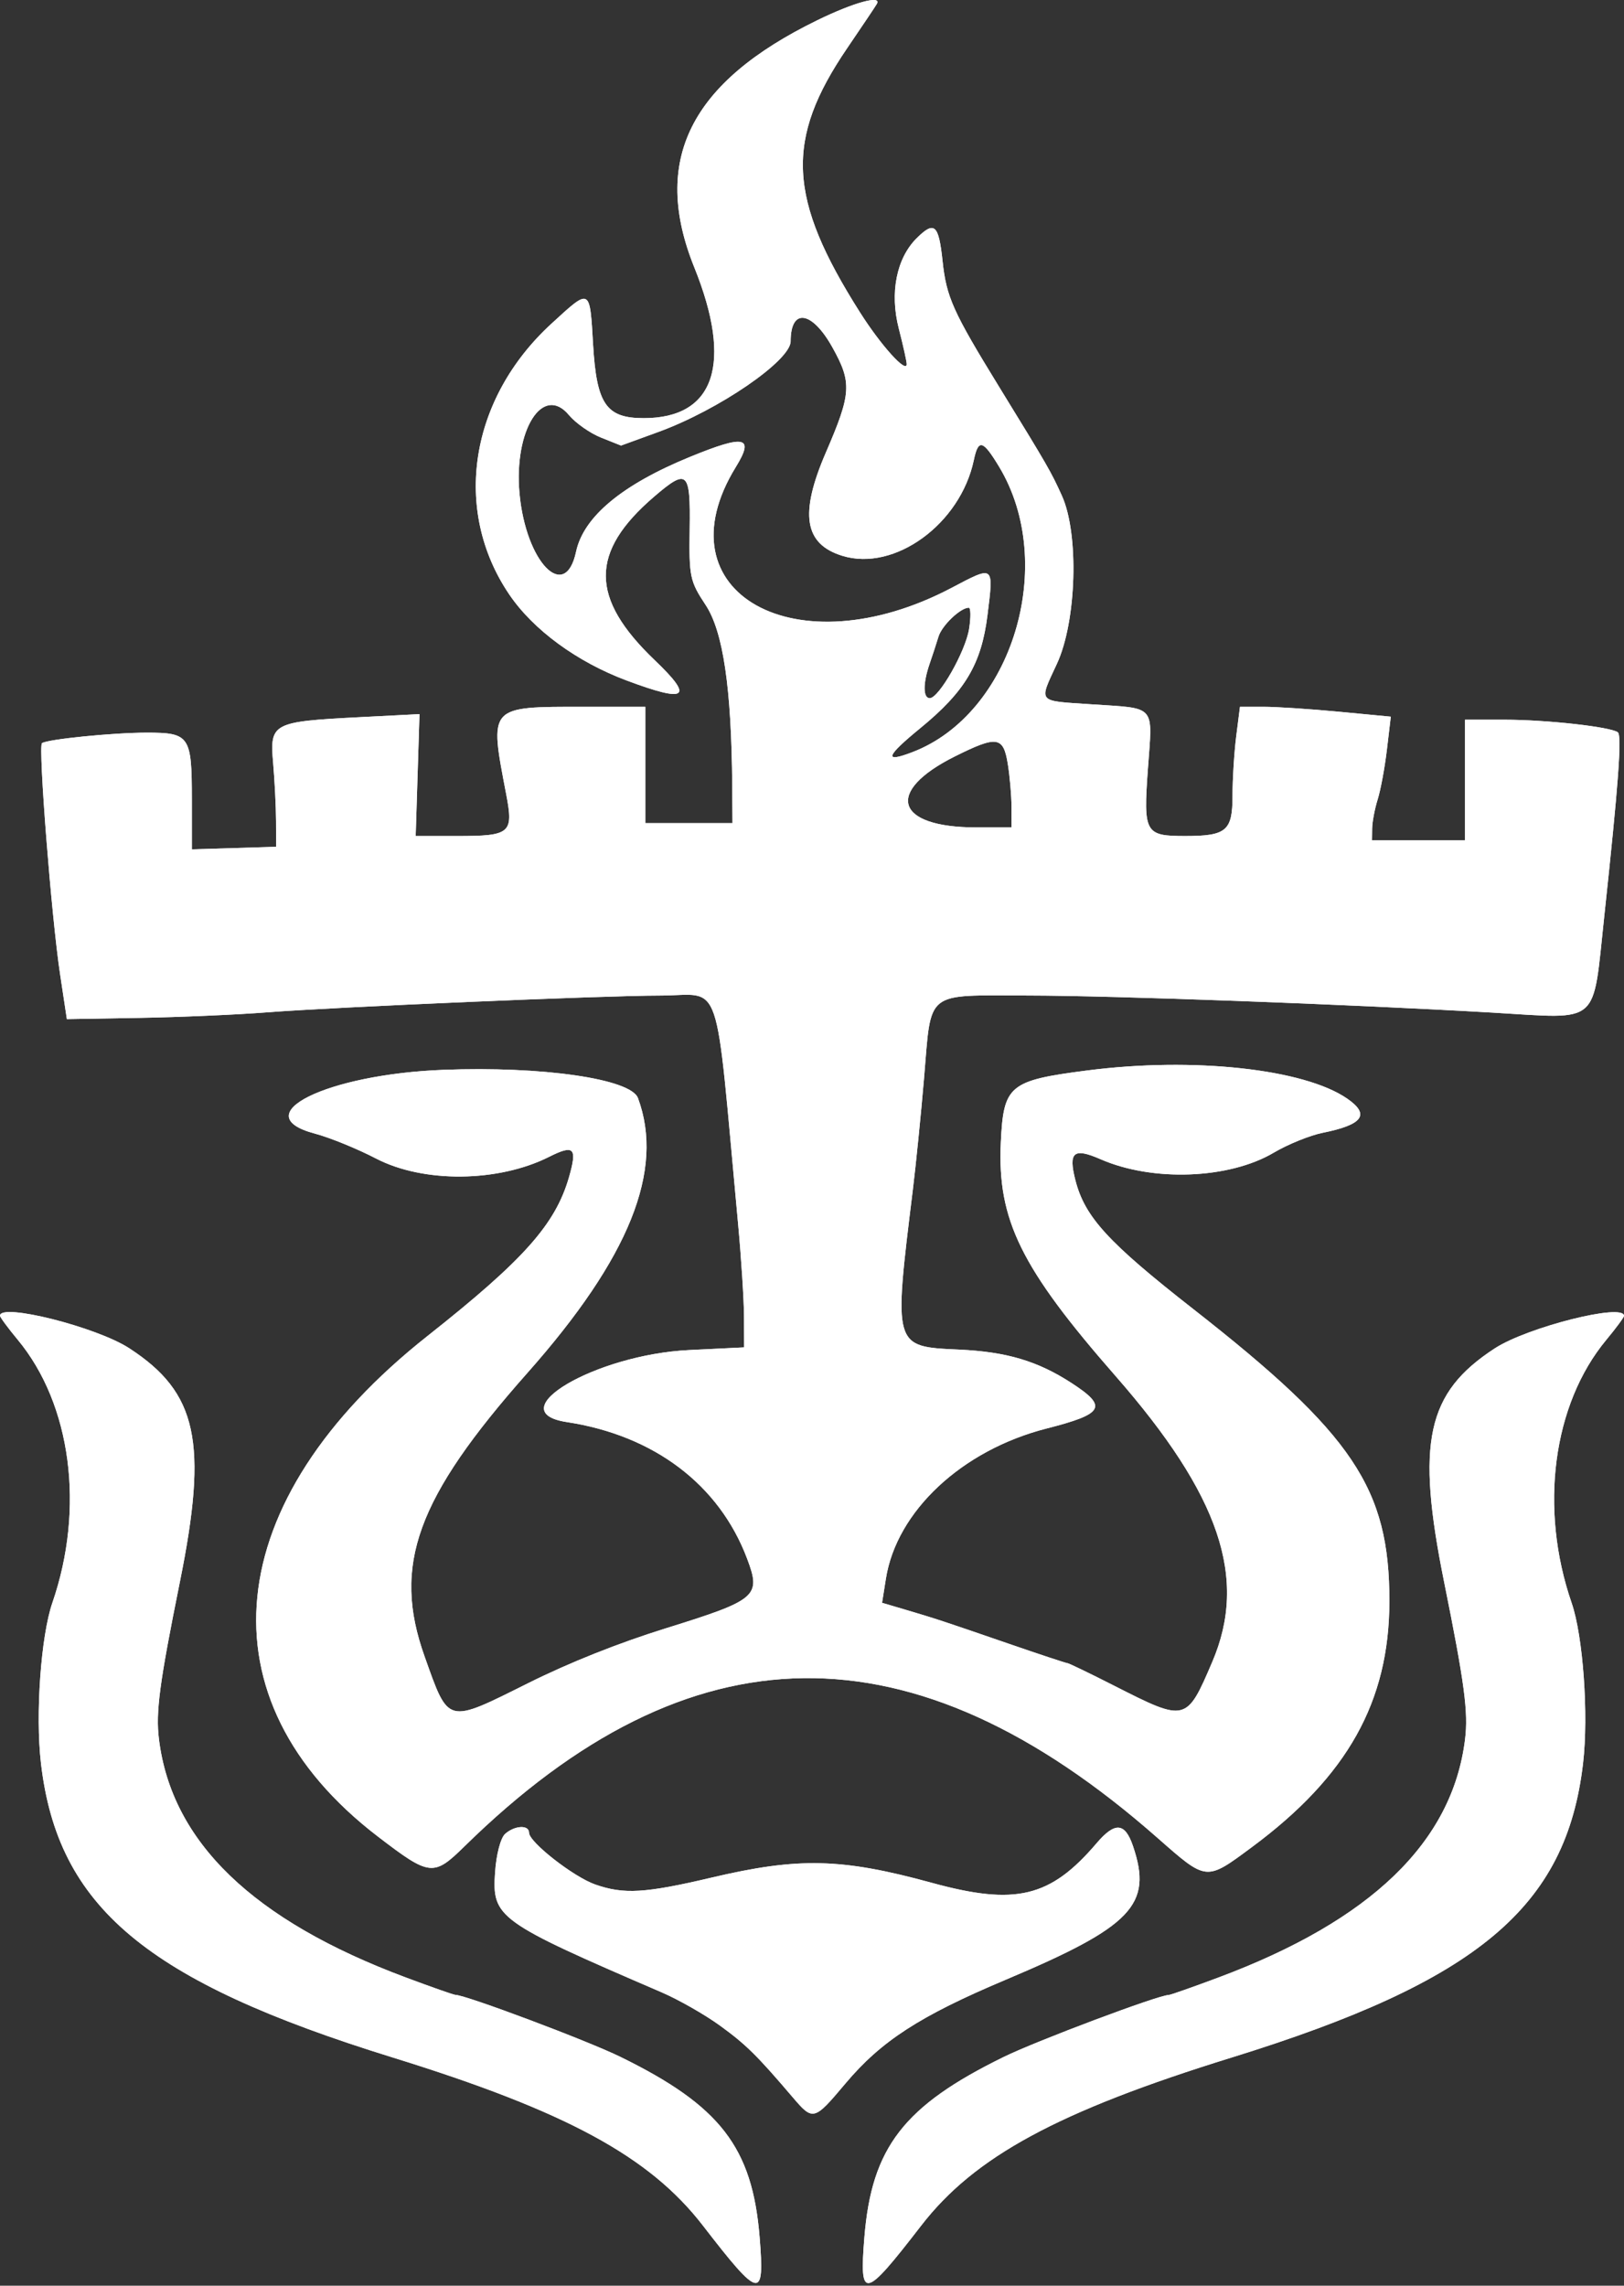 <svg width="285" height="401" viewBox="0 0 285 401" fill="none" xmlns="http://www.w3.org/2000/svg">
<rect x="0" y="0" width="285" height="401" fill="#333333" stroke="none"/>
<path fill-rule="evenodd" clip-rule="evenodd" d="M143.461 3.538C121.089 14.439 114.264 28.129 121.845 46.909C128.663 63.795 125.449 73.361 112.966 73.361C106.388 73.361 104.7 70.915 104.084 60.492C103.491 50.404 103.649 50.483 96.77 56.791C82.402 69.97 79.349 89.452 89.34 104.244C93.556 110.485 101.231 116.116 109.992 119.392C120.587 123.352 121.829 122.444 114.886 115.81C103.499 104.925 103.462 96.864 114.767 87.154C120.644 82.107 121.189 82.602 121.034 92.823C120.906 101.173 121.075 101.968 123.824 106.122C126.908 110.776 128.372 120.689 128.5 137.792L128.55 144.405H113.246V123.999H102.6C85.621 123.999 85.851 123.744 88.842 139.39C90.146 146.196 89.582 146.672 80.218 146.674H72.947L73.618 125.285L63.084 125.824C47.8 126.602 47.323 126.856 47.934 133.843C48.204 136.95 48.433 141.533 48.443 144.027L48.461 148.561L33.668 149.006V140.231C33.668 129.104 33.281 128.532 25.726 128.537C19.762 128.543 8.295 129.694 7.366 130.382C6.68 130.891 9.024 160.815 10.536 170.858L11.733 178.793L24.486 178.574C31.5 178.455 41.6 178.015 46.93 177.599C58.742 176.675 105.934 174.66 115.797 174.66C126.959 174.659 125.367 170.016 129.528 214.693C130.088 220.72 130.558 228.066 130.57 231.018L130.591 236.382L120.914 236.854C104.5 237.652 87.519 247.662 99.479 249.488C114.793 251.822 126.217 260.474 131.111 273.442C133.605 280.049 132.866 280.684 116.884 285.657C108.557 288.248 99.971 291.664 92.745 295.265C78.278 302.475 78.788 302.606 74.501 290.577C68.808 274.612 73.092 262.819 92.563 240.851C110.456 220.663 116.639 205.295 111.956 192.644C110.706 189.271 95.201 187.022 77.785 187.691C57.302 188.478 42.929 195.609 55.246 198.874C57.856 199.566 62.696 201.537 66.004 203.256C74.314 207.573 87.429 207.445 96.356 202.957C100.749 200.75 101.341 201.351 99.861 206.506C97.479 214.795 91.924 221.03 75.024 234.384C38.385 263.343 34.93 298.177 66.322 322.201C75.439 329.181 76.079 329.253 81.522 323.911C121.112 285.066 160.111 284.586 203.112 322.415C211.823 330.077 211.598 330.054 219.722 324.036C236.466 311.631 243.802 298.519 243.825 280.95C243.852 261.123 237.479 251.628 209.386 229.642C194.43 217.939 190.376 213.508 188.726 207.069C187.454 202.098 188.408 201.302 193.147 203.375C202.288 207.369 215.699 206.859 223.544 202.217C226.008 200.759 229.86 199.196 232.104 198.742C239.193 197.31 240.471 195.547 236.441 192.754C228.88 187.515 209.404 185.403 190.785 187.802C177.098 189.565 176.104 190.395 175.637 200.415C175.006 213.994 179.137 222.402 195.771 241.404C214.092 262.334 219.02 276.89 212.748 291.554C208.234 302.114 208.121 302.142 195.638 295.798C191.295 293.589 187.553 291.783 187.326 291.783C187.096 291.783 182.388 290.224 176.861 288.318C165.366 284.355 164.187 283.968 158.762 282.364L154.795 281.193L155.469 276.954C157.349 265.111 168.811 254.406 183.676 250.612C193.754 248.04 194.442 246.797 188.086 242.663C182.126 238.785 176.669 237.158 168.339 236.775C156.717 236.24 156.785 236.482 160.205 208.646C160.741 204.282 161.619 195.536 162.157 189.21C163.483 173.548 162.126 174.633 180.363 174.653C195.415 174.669 236.596 176.183 261.982 177.654C281.048 178.759 279.451 180.146 281.546 160.654C284.027 137.567 284.657 128.997 283.909 128.465C282.563 127.506 271.368 126.266 264.056 126.266H257.101V147.428H240.776L240.802 145.35C240.815 144.206 241.251 141.911 241.771 140.248C242.294 138.585 243.023 134.638 243.396 131.478L244.074 125.732L234.959 124.864C229.947 124.388 223.991 123.999 221.726 123.999H217.606L216.957 129.1C216.597 131.906 216.3 136.676 216.298 139.7C216.291 145.764 215.21 146.672 207.997 146.672C200.936 146.672 200.64 146.148 201.441 134.98C202.268 123.424 203.079 124.339 191.303 123.549C181.929 122.92 182.283 123.351 185.485 116.441C188.938 108.991 189.387 93.667 186.352 86.965C184.421 82.706 183.939 81.867 175.33 67.859C167.212 54.643 166.085 52.133 165.409 45.775C164.73 39.368 163.98 38.706 160.879 41.783C157.323 45.311 156.12 51.372 157.731 57.632C158.514 60.672 159.14 63.498 159.122 63.914C159.053 65.537 154.597 60.596 150.947 54.845C138.21 34.776 137.712 24.536 148.692 8.419C151.363 4.5 153.699 1.014 153.885 0.672C154.758 -0.922 149.834 0.432 143.461 3.538ZM146.076 60.928C149.539 67.139 149.424 69.006 144.928 79.407C140.278 90.168 141.127 95.457 147.838 97.516C157 100.328 168.533 91.931 170.896 80.731C171.691 76.95 172.479 77.152 175.326 81.866C185.633 98.929 177.652 125.24 160.137 131.949C155.038 133.904 155.423 132.725 161.504 127.746C169.367 121.309 172.229 116.494 173.296 107.91C174.39 99.09 174.504 99.177 167 103.13C139.702 117.513 115.552 104.001 129.126 81.94C132.429 76.566 130.764 76.196 121.092 80.156C109.153 85.042 102.404 90.659 101.093 96.8C99.183 105.754 92.281 98.651 91.171 86.588C90.144 75.451 95.263 67.325 99.844 72.815C101.016 74.221 103.554 76.001 105.483 76.77L108.987 78.168L115.57 75.769C126.133 71.916 138.752 63.262 138.752 59.872C138.752 53.968 142.494 54.509 146.076 60.928ZM170.066 110.357C169.437 114.296 164.777 122.488 163.164 122.488C161.969 122.488 161.961 119.865 163.144 116.441C163.688 114.866 164.204 113.285 164.695 111.699C165.29 109.735 168.554 106.615 170.012 106.615C170.37 106.615 170.395 108.3 170.066 110.357ZM176.861 134.013C177.215 136.196 177.509 139.596 177.514 141.57L177.522 145.161H171.334C157.082 145.161 155.186 138.884 167.571 132.705C174.973 129.012 176.075 129.168 176.861 134.013ZM0 230.825C0 231.086 1.395 232.977 3.101 235.031C12.514 246.36 14.918 264.605 9.187 281.202C7.178 287.031 6.195 300.799 7.185 309.317C10.116 334.57 25.642 347.564 68.879 360.95C99.331 370.379 113.986 378.315 123.352 390.446C133.371 403.422 134.205 403.593 133.307 392.491C132.032 376.72 126.384 369.419 108.829 360.833C103.017 357.989 81.675 349.978 79.915 349.978C79.625 349.978 75.694 348.598 71.182 346.911C44.396 336.907 30.138 323.154 27.898 305.16C27.302 300.373 27.97 295.339 31.571 277.504C36.528 252.973 34.648 244.318 22.68 236.533C16.944 232.804 0 228.539 0 230.825ZM88.644 321.74C87.853 322.445 87.095 325.339 86.883 328.455C86.341 336.429 87.276 337.105 116.101 349.525C119.075 350.805 123.673 353.426 126.324 355.348C130.907 358.672 132.815 360.55 139.104 367.928C142.685 372.13 142.846 372.089 148.358 365.534C154.648 358.059 161.409 353.68 176.463 347.333C198.709 337.954 202.327 334.158 198.827 323.86C197.422 319.729 195.667 319.593 192.448 323.369C184.331 332.894 178.245 334.356 163.522 330.318C147.702 325.982 140.132 325.802 124.867 329.406C113.223 332.153 109.464 332.374 104.447 330.61C100.629 329.268 92.842 323.176 92.842 321.53C92.842 320.113 90.324 320.24 88.644 321.74Z" fill="white"/>
<path fill-rule="evenodd" clip-rule="evenodd" d="M285 230.849C285 231.109 283.605 233.001 281.899 235.054C272.487 246.384 270.082 264.629 275.813 281.225C277.823 287.055 278.805 300.823 277.816 309.341C274.884 334.593 259.359 347.587 216.122 360.974C185.67 370.403 171.014 378.339 161.648 390.47C151.63 403.445 150.795 403.617 151.693 392.514C152.969 376.743 158.616 369.443 176.171 360.857C181.984 358.013 203.325 350.002 205.085 350.002C205.376 350.002 209.306 348.622 213.818 346.935C240.604 336.93 254.863 323.178 257.102 305.184C257.698 300.396 257.03 295.363 253.429 277.528C248.474 252.997 250.353 244.342 262.321 236.557C268.057 232.827 285 228.563 285 230.849Z" fill="white"/>
<path fill-rule="evenodd" clip-rule="evenodd" d="M143.461 3.538C121.089 14.439 114.264 28.129 121.845 46.909C128.663 63.795 125.449 73.361 112.966 73.361C106.388 73.361 104.7 70.915 104.084 60.492C103.491 50.404 103.649 50.483 96.77 56.791C82.402 69.97 79.349 89.452 89.34 104.244C93.556 110.485 101.231 116.116 109.992 119.392C120.587 123.352 121.829 122.444 114.886 115.81C103.499 104.925 103.462 96.864 114.767 87.154C120.644 82.107 121.189 82.602 121.034 92.823C120.906 101.173 121.075 101.968 123.824 106.122C126.908 110.776 128.372 120.689 128.5 137.792L128.55 144.405H113.246V123.999H102.6C85.621 123.999 85.851 123.744 88.842 139.39C90.146 146.196 89.582 146.672 80.218 146.674H72.947L73.618 125.285L63.084 125.824C47.8 126.602 47.323 126.856 47.934 133.843C48.204 136.95 48.433 141.533 48.443 144.027L48.461 148.561L33.668 149.006V140.231C33.668 129.104 33.281 128.532 25.726 128.537C19.762 128.543 8.295 129.694 7.366 130.382C6.68 130.891 9.024 160.815 10.536 170.858L11.733 178.793L24.486 178.574C31.5 178.455 41.6 178.015 46.93 177.599C58.742 176.675 105.934 174.66 115.797 174.66C126.959 174.659 125.367 170.016 129.528 214.693C130.088 220.72 130.558 228.066 130.57 231.018L130.591 236.382L120.914 236.854C104.5 237.652 87.519 247.662 99.479 249.488C114.793 251.822 126.217 260.474 131.111 273.442C133.605 280.049 132.866 280.684 116.884 285.657C108.557 288.248 99.971 291.664 92.745 295.265C78.278 302.475 78.788 302.606 74.501 290.577C68.808 274.612 73.092 262.819 92.563 240.851C110.456 220.663 116.639 205.295 111.956 192.644C110.706 189.271 95.201 187.022 77.785 187.691C57.302 188.478 42.929 195.609 55.246 198.874C57.856 199.566 62.696 201.537 66.004 203.256C74.314 207.573 87.429 207.445 96.356 202.957C100.749 200.75 101.341 201.351 99.861 206.506C97.479 214.795 91.924 221.03 75.024 234.384C38.385 263.343 34.93 298.177 66.322 322.201C75.439 329.181 76.079 329.253 81.522 323.911C121.112 285.066 160.111 284.586 203.112 322.415C211.823 330.077 211.598 330.054 219.722 324.036C236.466 311.631 243.802 298.519 243.825 280.95C243.852 261.123 237.479 251.628 209.386 229.642C194.43 217.939 190.376 213.508 188.726 207.069C187.454 202.098 188.408 201.302 193.147 203.375C202.288 207.369 215.699 206.859 223.544 202.217C226.008 200.759 229.86 199.196 232.104 198.742C239.193 197.31 240.471 195.547 236.441 192.754C228.88 187.515 209.404 185.403 190.785 187.802C177.098 189.565 176.104 190.395 175.637 200.415C175.006 213.994 179.137 222.402 195.771 241.404C214.092 262.334 219.02 276.89 212.748 291.554C208.234 302.114 208.121 302.142 195.638 295.798C191.295 293.589 187.553 291.783 187.326 291.783C187.096 291.783 182.388 290.224 176.861 288.318C165.366 284.355 164.187 283.968 158.762 282.364L154.795 281.193L155.469 276.954C157.349 265.111 168.811 254.406 183.676 250.612C193.754 248.04 194.442 246.797 188.086 242.663C182.126 238.785 176.669 237.158 168.339 236.775C156.717 236.24 156.785 236.482 160.205 208.646C160.741 204.282 161.619 195.536 162.157 189.21C163.483 173.548 162.126 174.633 180.363 174.653C195.415 174.669 236.596 176.183 261.982 177.654C281.048 178.759 279.451 180.146 281.546 160.654C284.027 137.567 284.657 128.997 283.909 128.465C282.563 127.506 271.368 126.266 264.056 126.266H257.101V147.428H240.776L240.802 145.35C240.815 144.206 241.251 141.911 241.771 140.248C242.294 138.585 243.023 134.638 243.396 131.478L244.074 125.732L234.959 124.864C229.947 124.388 223.991 123.999 221.726 123.999H217.606L216.957 129.1C216.597 131.906 216.3 136.676 216.298 139.7C216.291 145.764 215.21 146.672 207.997 146.672C200.936 146.672 200.64 146.148 201.441 134.98C202.268 123.424 203.079 124.339 191.303 123.549C181.929 122.92 182.283 123.351 185.485 116.441C188.938 108.991 189.387 93.667 186.352 86.965C184.421 82.706 183.939 81.867 175.33 67.859C167.212 54.643 166.085 52.133 165.409 45.775C164.73 39.368 163.98 38.706 160.879 41.783C157.323 45.311 156.12 51.372 157.731 57.632C158.514 60.672 159.14 63.498 159.122 63.914C159.053 65.537 154.597 60.596 150.947 54.845C138.21 34.776 137.712 24.536 148.692 8.419C151.363 4.5 153.699 1.014 153.885 0.672C154.758 -0.922 149.834 0.432 143.461 3.538ZM146.076 60.928C149.539 67.139 149.424 69.006 144.928 79.407C140.278 90.168 141.127 95.457 147.838 97.516C157 100.328 168.533 91.931 170.896 80.731C171.691 76.95 172.479 77.152 175.326 81.866C185.633 98.929 177.652 125.24 160.137 131.949C155.038 133.904 155.423 132.725 161.504 127.746C169.367 121.309 172.229 116.494 173.296 107.91C174.39 99.09 174.504 99.177 167 103.13C139.702 117.513 115.552 104.001 129.126 81.94C132.429 76.566 130.764 76.196 121.092 80.156C109.153 85.042 102.404 90.659 101.093 96.8C99.183 105.754 92.281 98.651 91.171 86.588C90.144 75.451 95.263 67.325 99.844 72.815C101.016 74.221 103.554 76.001 105.483 76.77L108.987 78.168L115.57 75.769C126.133 71.916 138.752 63.262 138.752 59.872C138.752 53.968 142.494 54.509 146.076 60.928ZM170.066 110.357C169.437 114.296 164.777 122.488 163.164 122.488C161.969 122.488 161.961 119.865 163.144 116.441C163.688 114.866 164.204 113.285 164.695 111.699C165.29 109.735 168.554 106.615 170.012 106.615C170.37 106.615 170.395 108.3 170.066 110.357ZM176.861 134.013C177.215 136.196 177.509 139.596 177.514 141.57L177.522 145.161H171.334C157.082 145.161 155.186 138.884 167.571 132.705C174.973 129.012 176.075 129.168 176.861 134.013ZM0 230.825C0 231.086 1.395 232.977 3.101 235.031C12.514 246.36 14.918 264.605 9.187 281.202C7.178 287.031 6.195 300.799 7.185 309.317C10.116 334.57 25.642 347.564 68.879 360.95C99.331 370.379 113.986 378.315 123.352 390.446C133.371 403.422 134.205 403.593 133.307 392.491C132.032 376.72 126.384 369.419 108.829 360.833C103.017 357.989 81.675 349.978 79.915 349.978C79.625 349.978 75.694 348.598 71.182 346.911C44.396 336.907 30.138 323.154 27.898 305.16C27.302 300.373 27.97 295.339 31.571 277.504C36.528 252.973 34.648 244.318 22.68 236.533C16.944 232.804 0 228.539 0 230.825ZM88.644 321.74C87.853 322.445 87.095 325.339 86.883 328.455C86.341 336.429 87.276 337.105 116.101 349.525C119.075 350.805 123.673 353.426 126.324 355.348C130.907 358.672 132.815 360.55 139.104 367.928C142.685 372.13 142.846 372.089 148.358 365.534C154.648 358.059 161.409 353.68 176.463 347.333C198.709 337.954 202.327 334.158 198.827 323.86C197.422 319.729 195.667 319.593 192.448 323.369C184.331 332.894 178.245 334.356 163.522 330.318C147.702 325.982 140.132 325.802 124.867 329.406C113.223 332.153 109.464 332.374 104.447 330.61C100.629 329.268 92.842 323.176 92.842 321.53C92.842 320.113 90.324 320.24 88.644 321.74Z" fill="white"/>
<path fill-rule="evenodd" clip-rule="evenodd" d="M285 230.849C285 231.109 283.605 233.001 281.899 235.054C272.487 246.384 270.082 264.629 275.813 281.225C277.823 287.055 278.805 300.823 277.816 309.341C274.884 334.593 259.359 347.587 216.122 360.974C185.67 370.403 171.014 378.339 161.648 390.47C151.63 403.445 150.795 403.617 151.693 392.514C152.969 376.743 158.616 369.443 176.171 360.857C181.984 358.013 203.325 350.002 205.085 350.002C205.376 350.002 209.306 348.622 213.818 346.935C240.604 336.93 254.863 323.178 257.102 305.184C257.698 300.396 257.03 295.363 253.429 277.528C248.474 252.997 250.353 244.342 262.321 236.557C268.057 232.827 285 228.563 285 230.849Z" fill="white"/>
</svg>
